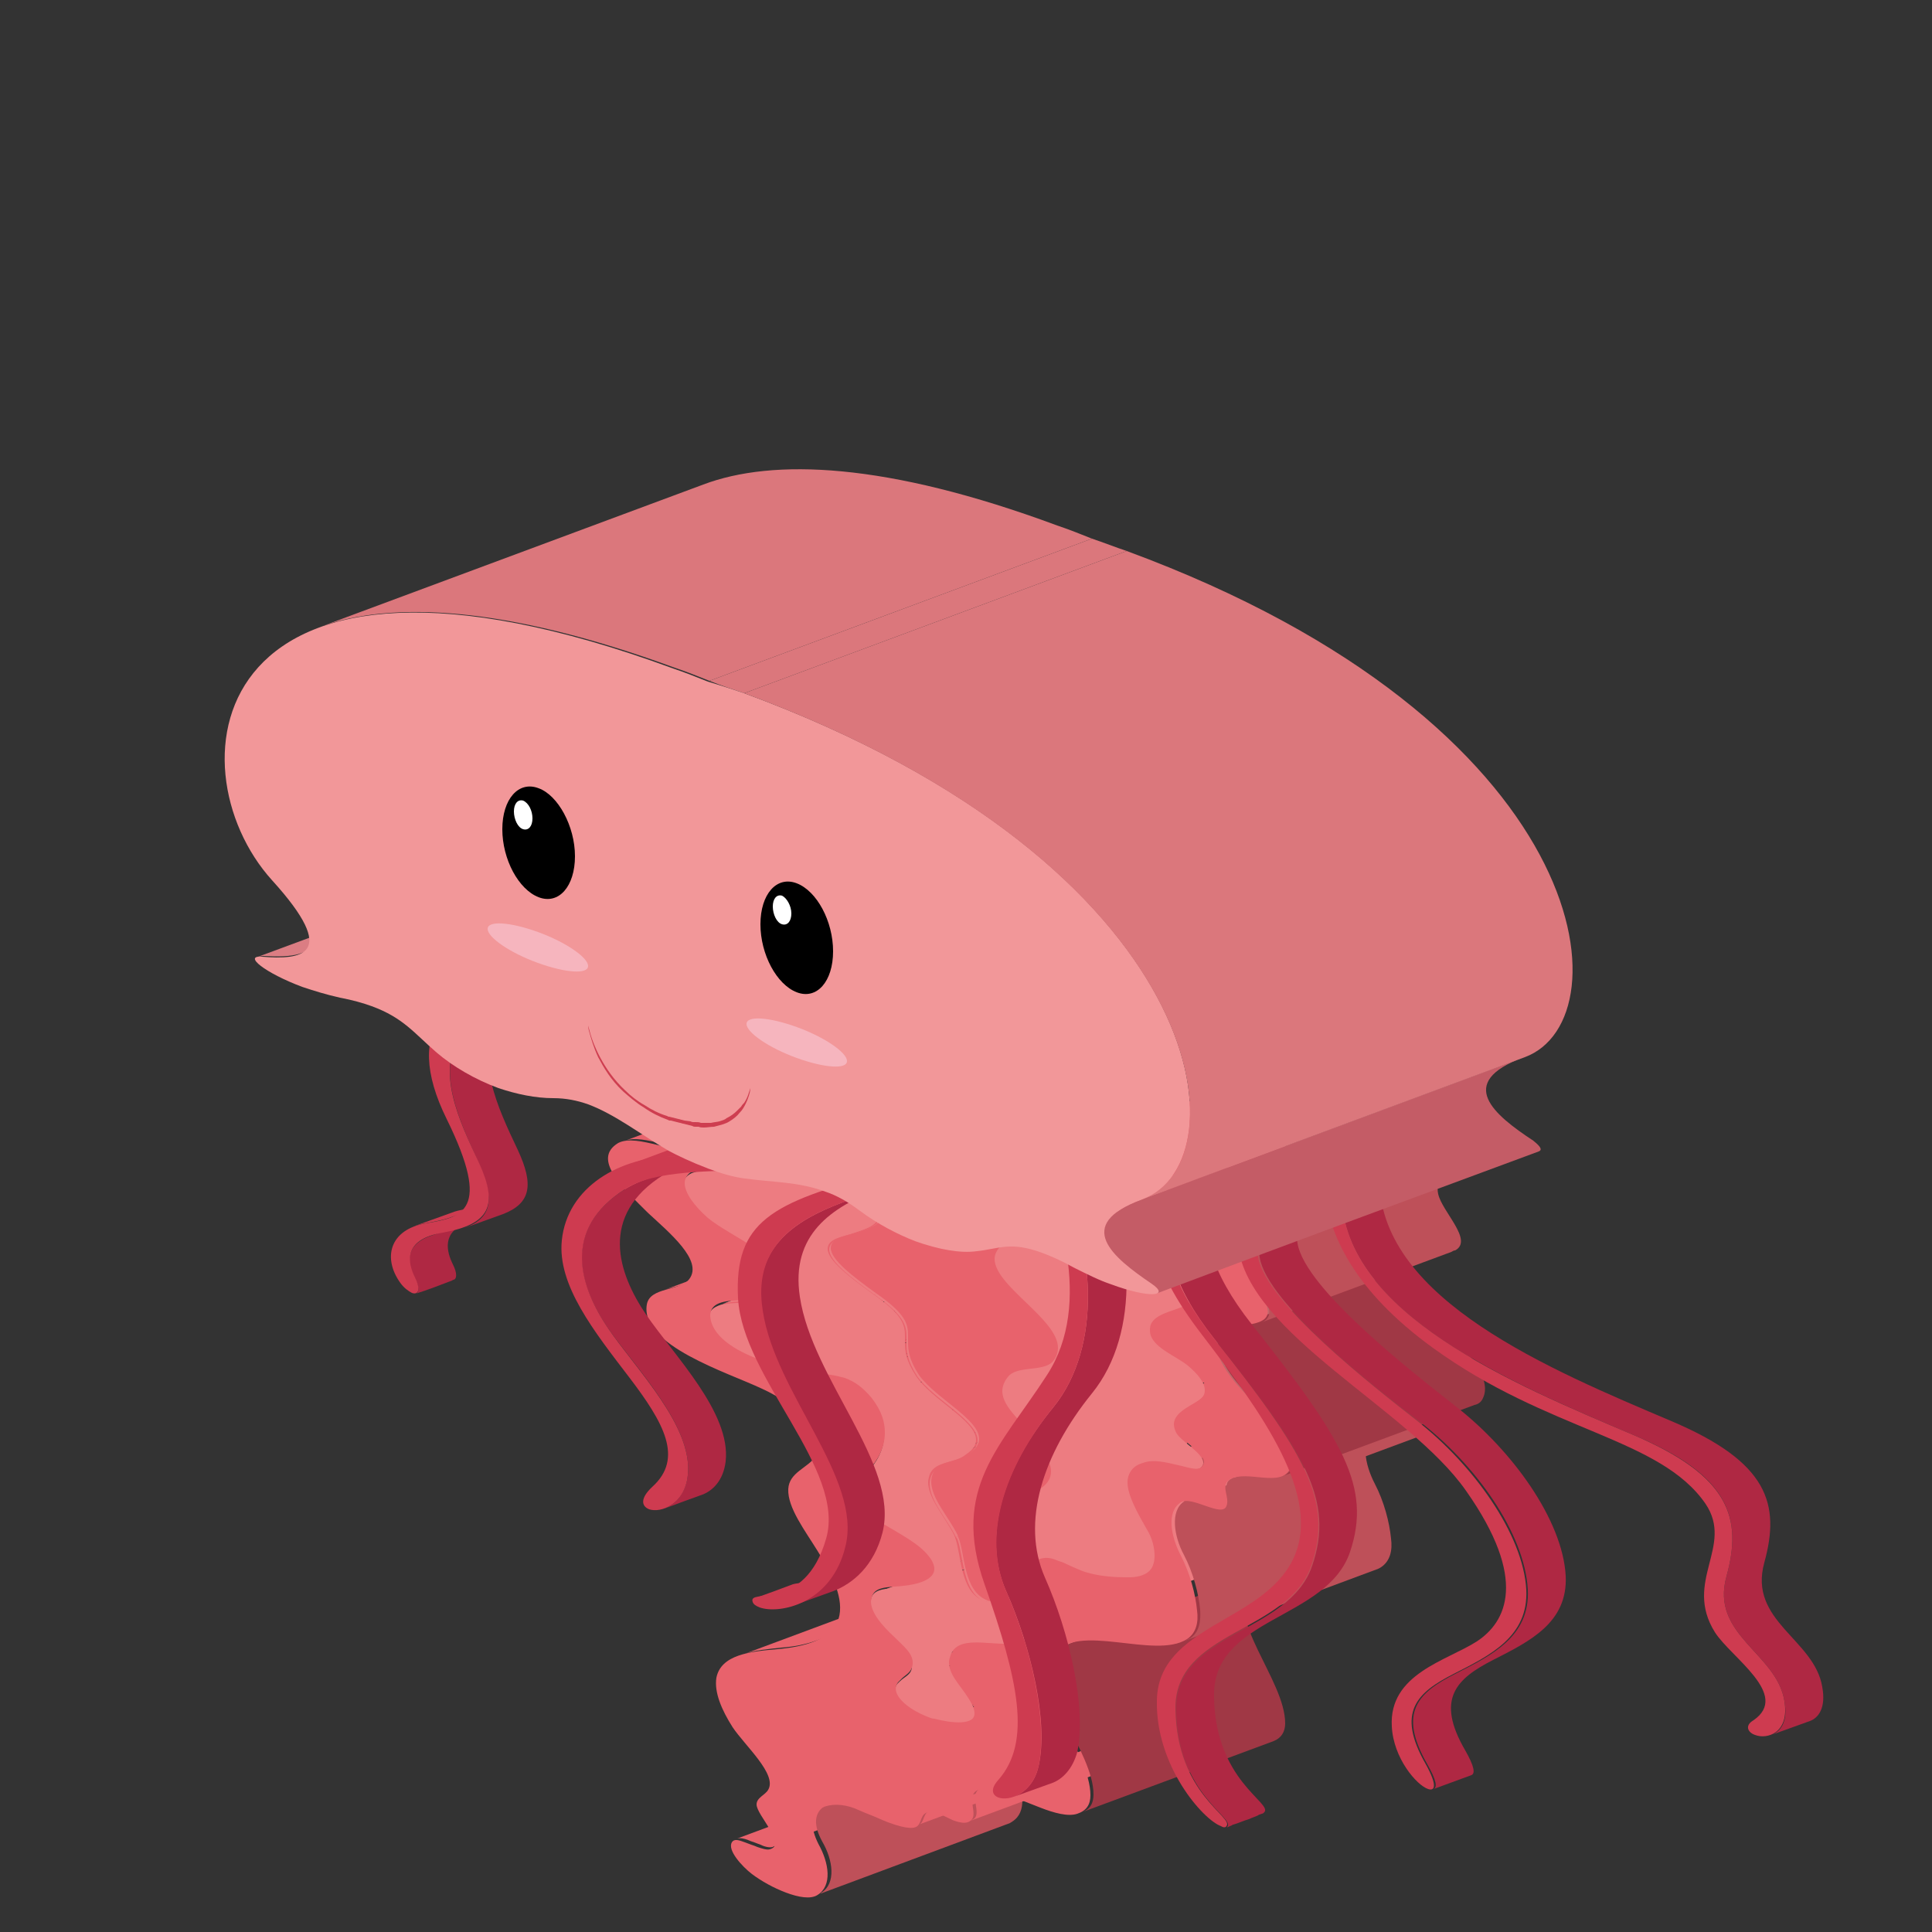 <?xml version="1.0" encoding="utf-8"?>
<!-- Generator: Adobe Illustrator 22.1.0, SVG Export Plug-In . SVG Version: 6.00 Build 0)  -->
<svg version="1.1" id="Layer_1" xmlns="http://www.w3.org/2000/svg" xmlns:xlink="http://www.w3.org/1999/xlink" x="0px" y="0px"
	 viewBox="0 0 250 250" style="enable-background:new 0 0 250 250;" xml:space="preserve">
<rect x="0" y="0" width="250" height="250" fill="#333333" stroke="none"/>
<style type="text/css">
	.st0{enable-background:new    ;}
	.st1{fill:#E8626C;}
	.st2{fill:#BE5059;}
	.st3{fill:#ED7C81;}
	.st4{fill:#A03845;}
	.st5{fill:#C2666A;}
	.st6{fill:#AF2843;}
	.st7{fill:#CE3B50;}
	.st8{fill:#DB7D83;}
	.st9{fill:#C45C66;}
	.st10{fill:#DB777C;}
	.st11{fill:#F29799;}
	.st12{fill:#CE3E50;}
	.st13{fill:#F6B5BE;}
	.st14{fill:#FFFFFF;}
</style>
<g>
	<g>
		<g class="st0">
			<g>
				<path class="st1" d="M95.4,237.9l24.8-9.2c0.3-0.1,0.8,0,1.4,0.2c0.3,0.1,0.5,0.2,0.8,0.3c0.3,0.1,0.6,0.2,0.8,0.3
					c0.6,0.2,1.2,0.4,1.6,0.3c0.1,0,0.1,0,0.2-0.1l-24.8,9.2c-0.1,0-0.1,0-0.2,0.1c-0.4,0.1-1,0-1.6-0.3c-0.3-0.1-0.5-0.2-0.8-0.3
					c-0.3-0.1-0.6-0.2-0.8-0.3C96.3,237.9,95.8,237.8,95.4,237.9z"/>
			</g>
			<g>
				<path class="st2" d="M107,233.5c6.2-2.3,12.4-4.6,18.6-6.9c2.1-0.8,4.1-1.5,6.2-2.3c-0.1,0-0.2,0.1-0.2,0.1
					c-1.7,0.8-1.5,2.7-0.5,4.7c1.4,2.5,1.8,5.4-0.1,6.6c-0.1,0.1-0.2,0.1-0.3,0.2l-24.7,9.2c0.1,0,0.2-0.1,0.3-0.2
					c1.9-1.2,1.5-4.2,0.1-6.6c-1.1-2-1.2-3.8,0.5-4.7C106.9,233.6,107,233.6,107,233.5z"/>
			</g>
			<g>
				<path class="st1" d="M120.3,234.3l24.8-9.2c-0.8,0.3-0.6,1.3-1.2,1.7c-0.1,0.1-0.2,0.1-0.2,0.1l-24.8,9.2c0.1,0,0.2-0.1,0.2-0.1
					C119.6,235.6,119.5,234.6,120.3,234.3z"/>
			</g>
			<g>
				<path class="st1" d="M96.1,214.1l24.7-9.2c1.5-0.6,3.4-0.7,5.1-0.9c1.6-0.1,3.2-0.4,4.5-0.9l-24.8,9.2c-1.4,0.5-3,0.8-4.5,0.9
					C99.4,213.4,97.6,213.5,96.1,214.1z"/>
			</g>
			<g>
				<path class="st1" d="M126.9,231.4l24.8-9.2c-0.4,0.2-0.7,0.5-0.7,1.1c-0.1,0.9,0.5,2.2-0.1,2.8c-0.1,0.1-0.3,0.2-0.5,0.3
					l-24.8,9.2c0.2-0.1,0.3-0.2,0.5-0.3c0.6-0.6,0-1.9,0.1-2.8C126.2,231.9,126.5,231.6,126.9,231.4z"/>
			</g>
			<g>
				<path class="st1" d="M145.3,213.1c-1,0.4-1.9,0.7-2.9,1.1c-4.2,1.6-8.4,3.1-12.6,4.7c-3.1,1.1-6.2,2.3-9.2,3.4
					c-0.1,0-0.1,0-0.2-0.1l24.8-9.2C145.2,213,145.2,213.1,145.3,213.1z"/>
			</g>
			<g>
				<path class="st1" d="M141.4,208.7c-1.1,1.5,1.2,3.4,3.7,4.4l-24.8,9.2c-2.5-1-4.8-2.8-3.7-4.4l0,0
					C124.9,214.8,133.1,211.7,141.4,208.7z"/>
			</g>
			<g>
				<path class="st1" d="M145.8,213.2c-8.2,3.1-16.5,6.1-24.8,9.2c-0.1,0-0.3-0.1-0.5-0.2c7.2-2.7,14.4-5.4,21.7-8
					c0.5-0.2,1-0.4,1.6-0.6c0.5-0.2,1-0.4,1.5-0.6l0,0C145.5,213.1,145.6,213.2,145.8,213.2z"/>
			</g>
			<g>
				<path class="st1" d="M145.8,213.2c0.1,0,0.2,0.1,0.3,0.1l-24.8,9.2c-0.1,0-0.2-0.1-0.3-0.1C129.3,219.4,137.5,216.3,145.8,213.2
					z"/>
			</g>
			<g>
				<path class="st1" d="M146.1,213.4c-8.2,3.1-16.5,6.1-24.7,9.2c0,0,0,0-0.1,0L146.1,213.4C146.1,213.3,146.1,213.3,146.1,213.4z"
					/>
			</g>
			<g>
				<path class="st1" d="M141.6,208.4c-0.1,0.1-0.2,0.2-0.3,0.3c-8.3,3.1-16.5,6.1-24.8,9.2c0.1-0.1,0.2-0.2,0.3-0.3
					C125.1,214.5,133.4,211.4,141.6,208.4z"/>
			</g>
			<g>
				<path class="st1" d="M143.3,206.4c-0.1,1.1-1,1.4-1.6,2c-8.2,3.1-16.5,6.1-24.7,9.2c0.7-0.7,1.5-0.9,1.6-2
					C126.8,212.5,135,209.4,143.3,206.4z"/>
			</g>
			<g>
				<path class="st1" d="M143.3,206.4c-8.2,3.1-16.5,6.1-24.8,9.2c0,0,0-0.1,0-0.1L143.3,206.4C143.3,206.3,143.3,206.3,143.3,206.4
					z"/>
			</g>
			<g>
				<path class="st1" d="M146.1,213.4c1.5,0.4,3.4,0.6,4.4,0.2l-24.8,9.2c-1,0.4-2.9,0.2-4.4-0.2
					C129.6,219.5,137.9,216.4,146.1,213.4z"/>
			</g>
			<g>
				<path class="st1" d="M140.8,202.8c1.3,1.3,2.5,2.2,2.4,3.5l-24.8,9.2c0-1.3-1.1-2.2-2.4-3.5c4.1-1.5,8.3-3.1,12.4-4.6
					c0.5-0.2,1.1-0.4,1.6-0.6c0.5-0.2,1.1-0.4,1.6-0.6c1-0.4,2.2-0.8,3.2-1.2C136.8,204.3,138.8,203.5,140.8,202.8
					C140.8,202.8,140.8,202.8,140.8,202.8z"/>
			</g>
			<g>
				<path class="st1" d="M140.8,202.8c-4.1,1.5-8.2,3.1-12.3,4.6c-4.1,1.5-8.2,3.1-12.3,4.6c0,0,0,0,0,0c-1.6-1.5-3-3.1-3-4.6
					c8.3-3.1,16.5-6.1,24.8-9.2C137.8,199.7,139.2,201.3,140.8,202.8C140.8,202.8,140.8,202.8,140.8,202.8z"/>
			</g>
			<g>
				<path class="st1" d="M137.9,197.7c0,0.2-0.1,0.4-0.1,0.5c-8.2,3.1-16.5,6.1-24.8,9.2c0-0.2,0-0.4,0.1-0.5
					C121.4,203.8,129.7,200.8,137.9,197.7z"/>
			</g>
			<g>
				<path class="st1" d="M139,196.6c-0.5,0.2-0.9,0.5-1,1.1c-8.2,3.1-16.5,6.1-24.8,9.2c0.2-0.6,0.5-0.9,1-1.1
					C121.7,203.1,131.6,199.4,139,196.6z"/>
			</g>
			<g>
				<path class="st3" d="M124.7,213l24.8-9.2c-0.6,0.2-1.1,0.6-1.3,1.3c-0.1,0.3-0.2,0.6-0.2,0.9c0,1.9,1.9,3.3,3,5.5
					c0.2,0.4,0.3,0.8,0.3,1.1c0,0.6-0.3,0.9-0.8,1.1l-24.8,9.2c0.5-0.2,0.8-0.5,0.8-1.1c0-0.3-0.1-0.6-0.3-1.1
					c-1.1-2.2-3.1-3.6-3-5.5c0-0.3,0.1-0.6,0.2-0.9C123.7,213.6,124.1,213.2,124.7,213z"/>
			</g>
			<g>
				<path class="st3" d="M114.2,205.8c8.3-3.1,16.5-6.1,24.8-9.2c0.5-0.2,1.2-0.3,2-0.3c1-0.1,2.4-0.2,3.5-0.6l-24.8,9.2
					c-1.1,0.4-2.5,0.6-3.4,0.6C115.5,205.6,114.8,205.6,114.2,205.8z"/>
			</g>
			<g>
				<path class="st1" d="M135.5,183.3c0,0.2-0.1,0.4,0,0.5c-8.3,3.1-16.5,6.1-24.8,9.2c0-0.2,0-0.4,0.1-0.5
					C119,189.4,127.3,186.4,135.5,183.3z"/>
			</g>
			<g>
				<path class="st1" d="M146,194c0,0.8-0.7,1.3-1.6,1.7l-24.8,9.2c0.9-0.3,1.6-0.9,1.6-1.7l0,0C129.5,200.2,137.8,197.1,146,194z"
					/>
			</g>
			<g>
				<path class="st1" d="M120.8,165.8c0.1,0,0.2,0.1,0.3,0.1c-8.3,3.1-16.5,6.1-24.8,9.2c-0.1,0-0.2-0.1-0.3-0.1
					C104.3,171.9,112.5,168.9,120.8,165.8z"/>
			</g>
			<g>
				<path class="st1" d="M149.5,203.8c1.6-0.6,4.1,0,6.1-0.1c-8.2,3.1-16.5,6.1-24.7,9.2c-2,0.1-4.6-0.5-6.1,0.1
					C132.2,210.2,142.1,206.6,149.5,203.8z"/>
			</g>
			<g>
				<path class="st1" d="M116.8,161c0,2,1.7,3.6,4,4.8c-8.3,3.1-16.5,6.1-24.8,9.2c-2.2-1.2-4-2.8-4-4.8
					C99.5,167.5,109.4,163.8,116.8,161z"/>
			</g>
			<g>
				<path class="st1" d="M86,166.9l24.8-9.2c0.7-0.3,1.6-0.5,2.4-0.7l-24.8,9.2C87.7,166.5,86.8,166.6,86,166.9z"/>
			</g>
			<g>
				<path class="st1" d="M145.3,192.4c0.5,0.6,0.7,1.2,0.7,1.6c-8.3,3.1-16.5,6.1-24.8,9.2c0-0.4-0.2-1-0.7-1.6
					c-2.5-3.1-9.8-5-9.8-8.6c8.2-3.1,16.5-6.1,24.8-9.2C135.5,187.4,142.8,189.3,145.3,192.4z"/>
			</g>
			<g>
				<path class="st1" d="M123.2,166.9c-8.3,3.1-16.5,6.1-24.8,9.2c-0.7-0.3-1.5-0.6-2.1-0.9c8.3-3.1,16.5-6.1,24.8-9.2
					C121.8,166.3,122.5,166.6,123.2,166.9z"/>
			</g>
			<g>
				<path class="st1" d="M123.4,167c0,0,0.1,0,0.1,0c-8.2,3.1-16.5,6.1-24.8,9.2c0,0-0.1,0-0.1,0c-0.1,0-0.1,0-0.2-0.1
					c8.2-3.1,16.5-6.1,24.8-9.2C123.3,166.9,123.3,166.9,123.4,167z"/>
			</g>
			<g>
				<path class="st1" d="M155.6,203.7c0.7,0,1.2-0.1,1.6-0.3l-24.8,9.2c-0.4,0.2-1,0.3-1.6,0.3c4.1-1.5,8.2-3.1,12.4-4.6
					c0.5-0.2,1.1-0.4,1.6-0.6c0.5-0.2,1.1-0.4,1.6-0.6c0.5-0.2,1.1-0.4,1.6-0.6c0.5-0.2,1.1-0.4,1.6-0.6c0.5-0.2,1.1-0.4,1.6-0.6
					c0.5-0.2,1.1-0.4,1.5-0.6C153.6,204.4,154.6,203.9,155.6,203.7z"/>
			</g>
			<g>
				<path class="st1" d="M137.4,181.2c-0.7,0.7-1.7,1-1.9,2.1c-8.2,3.1-16.5,6.1-24.8,9.2c0.2-1.1,1.1-1.4,1.9-2.1
					C120.9,187.3,129.2,184.3,137.4,181.2z"/>
			</g>
			<g>
				<path class="st1" d="M118.1,159.6c-0.7,0.3-1.1,0.7-1.2,1.4l-24.7,9.2c0.1-0.8,0.5-1.2,1.2-1.4
					C100.7,166,110.6,162.3,118.1,159.6z"/>
			</g>
			<g>
				<path class="st3" d="M127.5,207.3l24.7-9.2c0.6,0.2,1.1,0.3,1.6,0.3l-24.7,9.2C128.5,207.5,128,207.5,127.5,207.3z"/>
			</g>
			<g>
				<path class="st3" d="M154.5,198.2l-24.8,9.2c-0.2,0.1-0.4,0.1-0.7,0.1l24.7-9.2C154.1,198.3,154.3,198.3,154.5,198.2z"/>
			</g>
			<g>
				<path class="st1" d="M123.5,167c1.9,0.7,3.7,1.1,5,1.4c-8.2,3.1-16.5,6.1-24.7,9.2c-1.3-0.2-3.1-0.7-5-1.4
					C107,173.1,115.2,170.1,123.5,167z"/>
			</g>
			<g>
				<path class="st3" d="M123.7,198.9l24.8-9.2c0,0.1,0.1,0.2,0.1,0.3c0.8,2.1,0.6,6.9,3.6,8.1l-24.7,9.2c-3-1.2-2.8-6-3.6-8.1
					C123.8,199,123.8,199,123.7,198.9z"/>
			</g>
			<g>
				<path class="st1" d="M129.4,168.5c-6.3,2.3-12.5,4.7-18.8,7c-2,0.7-4,1.5-6,2.2c-0.3,0-0.6-0.1-0.9-0.1
					c8.3-3.1,16.5-6.1,24.7-9.2C128.8,168.4,129.1,168.5,129.4,168.5z"/>
			</g>
			<g>
				<path class="st1" d="M129.4,168.5c0.4,0.1,0.6,0.1,0.7,0.1c-8.2,3.1-16.5,6.1-24.8,9.2c-0.1,0-0.3,0-0.7-0.1
					C112.1,174.9,120.9,169.3,129.4,168.5z"/>
			</g>
			<g>
				<path class="st1" d="M130.1,168.6c0.2,0,0.4,0,0.6,0.1c-8.2,3.1-16.5,6.1-24.8,9.2c-0.2,0-0.4,0-0.6-0.1
					c4.1-1.5,8.2-3.1,12.4-4.6c1-0.4,2.3-0.8,3.2-1.2c0.5-0.2,1.1-0.4,1.6-0.6c0.5-0.2,1.1-0.4,1.6-0.6c0.5-0.2,1.1-0.4,1.6-0.6
					c0.5-0.2,1.1-0.4,1.5-0.6C128.1,169.3,129.1,168.7,130.1,168.6z"/>
			</g>
			<g>
				<path class="st4" d="M138.6,212.6l24.8-9.2c-0.8,0.3-1.4,0.7-1.8,1.4c-3.1,4.7,4.7,12.6,4.7,18.2c0,1.1-0.5,1.9-1.5,2.3
					c-8.3,3.1-16.5,6.1-24.8,9.2c1.1-0.4,1.5-1.2,1.5-2.3c0-5.6-7.8-13.5-4.7-18.2C137.2,213.3,137.8,212.9,138.6,212.6z"/>
			</g>
			<g>
				<path class="st1" d="M139.5,176.4c0,2-1,3.7-2.1,4.8c-8.2,3.1-16.5,6.1-24.8,9.2c1.1-1.1,2.1-2.8,2.1-4.8
					C123,182.5,131.3,179.5,139.5,176.4z"/>
			</g>
			<g>
				<path class="st1" d="M133.5,169.1C133.5,169.1,133.5,169.1,133.5,169.1c-8.2,3.1-16.4,6.1-24.7,9.2c0,0,0,0-0.1,0
					c-0.9-0.2-1.7-0.3-2.7-0.4c8.3-3.1,16.5-6.1,24.8-9.2C131.7,168.8,132.6,168.9,133.5,169.1z"/>
			</g>
			<g>
				<path class="st1" d="M133.5,169.1c0.1,0,0.1,0,0.2,0c-8.2,3.1-16.5,6.1-24.8,9.2c-0.1,0-0.1,0-0.2,0
					C117,175.2,125.3,172.1,133.5,169.1z"/>
			</g>
			<g>
				<path class="st3" d="M93.3,168.8l24.7-9.2c1.7-0.6,4.8-0.1,6.6-0.8L99.9,168C98.1,168.6,95,168.1,93.3,168.8z"/>
			</g>
			<g>
				<path class="st1" d="M133.7,169.1c0.2,0.1,0.4,0.1,0.6,0.2l-24.8,9.2c-0.2-0.1-0.3-0.1-0.6-0.2
					C117.2,175.2,125.5,172.2,133.7,169.1z"/>
			</g>
			<g>
				<path class="st1" d="M134.3,169.3C134.3,169.3,134.3,169.3,134.3,169.3c-8.3,3.1-16.5,6.1-24.8,9.2c0,0,0,0,0,0L134.3,169.3
					C134.3,169.3,134.3,169.3,134.3,169.3z"/>
			</g>
			<g>
				<path class="st1" d="M154.5,198.2l-24.8,9.2c0.6-0.2,0.8-0.8,0.8-1.5c0-2.3-2.2-6.4-2.4-8l24.7-9.2c0.2,1.6,2.4,5.7,2.4,8
					C155.3,197.5,155.1,198,154.5,198.2z"/>
			</g>
			<g>
				<path class="st1" d="M137.8,171.9c1.3,1.7,1.7,3.1,1.7,4.5c-8.3,3.1-16.5,6.1-24.8,9.2c0-1.3-0.4-2.8-1.7-4.5
					C120.5,178.4,130.4,174.7,137.8,171.9z"/>
			</g>
			<g>
				<path class="st1" d="M134.3,169.3c1.3,0.5,2.4,1.3,3.5,2.6l-24.8,9.2c-1.1-1.4-2.1-2.1-3.5-2.6c0.4-0.2,1-0.4,1.4-0.5
					c7.7-2.9,15.4-5.7,23.1-8.6C134.1,169.4,134.2,169.3,134.3,169.3z"/>
			</g>
			<g>
				<path class="st3" d="M122,189.7l24.8-9.2c-0.7,0.3-1.3,0.6-1.5,1.3c-0.1,0.3-0.2,0.7-0.2,1c0,2.1,2.2,4.5,3.4,6.9l-24.8,9.2
					c-1.2-2.4-3.4-4.7-3.4-6.9c0-0.4,0.1-0.7,0.2-1C120.8,190.3,121.3,189.9,122,189.7z"/>
			</g>
			<g>
				<path class="st1" d="M126,157.6c-0.2,0.6-0.7,1-1.3,1.2L99.9,168c0.6-0.2,1.1-0.6,1.3-1.2C108.6,164,118.5,160.3,126,157.6z"/>
			</g>
			<g>
				<path class="st3" d="M157.2,203.4l-24.7,9.2c1.6-0.6,1.9-2.1,1.9-4.1c0-0.1,0-0.2,0-0.2c0-1.3-0.7-3.1-0.7-4.5
					c0-0.7,0.2-1.4,0.8-1.7l24.7-9.2c-0.6,0.4-0.8,1-0.8,1.7c0,1.4,0.7,3.2,0.7,4.5c0,0.1,0,0.2,0,0.2
					C159.2,201.3,158.9,202.8,157.2,203.4z"/>
			</g>
			<g>
				<path class="st3" d="M134.9,201.9l24.8-9.2c-0.1,0-0.2,0.1-0.3,0.2l-24.7,9.2C134.7,202,134.8,201.9,134.9,201.9z"/>
			</g>
			<g>
				<path class="st1" d="M89.9,151.7l24.7-9.2c-0.8,0.4-1.1,1-1.1,1.6c0,1.3,1.3,3,3,4.5l-24.7,9.2c-1.7-1.5-3-3.2-3-4.5
					C88.8,152.6,89.1,152.1,89.9,151.7z"/>
			</g>
			<g>
				<path class="st1" d="M122,189.7l24.8-9.2c0.6-0.2,1.4-0.4,2.1-0.6l-24.7,9.2C123.4,189.3,122.7,189.4,122,189.7z"/>
			</g>
			<g>
				<path class="st1" d="M159.6,192.7c0.6-0.2,1.3-0.1,2,0.1l-24.8,9.2c-0.7-0.2-1.4-0.3-2-0.1C142.3,199.1,152.2,195.5,159.6,192.7
					z"/>
			</g>
			<g>
				<path class="st1" d="M91.8,157.8l24.7-9.2c2.9,2.4,9.7,5,9.6,8.2c0,0.3-0.1,0.5-0.2,0.8l-24.8,9.2c0.1-0.3,0.2-0.6,0.2-0.8
					C101.4,162.7,94.7,160.1,91.8,157.8z"/>
			</g>
			<g>
				<path class="st3" d="M148.8,179.8l-24.7,9.2c0.4-0.1,0.8-0.3,1.1-0.6l24.8-9.2C149.6,179.5,149.2,179.7,148.8,179.8z"/>
			</g>
			<g>
				<path class="st1" d="M161.6,192.8c0.7,0.3,0.9,0.3,1.1,0.4c-8.3,3.1-16.5,6.1-24.8,9.2c-0.2-0.1-0.3-0.1-1.1-0.4
					C144.3,199.2,154.2,195.5,161.6,192.8z"/>
			</g>
			<g>
				<path class="st1" d="M162.7,193.2c0.7,0.3,1.3,0.6,2,0.9l-24.8,9.2c-0.7-0.3-1.3-0.6-2-0.9C146.2,199.3,154.4,196.3,162.7,193.2
					z"/>
			</g>
			<g>
				<path class="st1" d="M80.9,147.6c8.3-3.1,16.5-6.1,24.8-9.2c2.4-0.9,7,1.6,9.2,0.8l0,0c-8.3,3.1-16.5,6.1-24.8,9.2
					C87.9,149.2,83.3,146.7,80.9,147.6z"/>
			</g>
			<g>
				<path class="st1" d="M164.7,194.1c0.7,0.3,1.1,0.4,1.5,0.5c-8.3,3.1-16.5,6.1-24.8,9.2c-0.4-0.1-0.7-0.2-1.5-0.5
					C147.3,200.5,157.2,196.8,164.7,194.1z"/>
			</g>
			<g>
				<path class="st3" d="M119.5,141.9c-8.2,3.1-16.5,6.1-24.8,9.2c-1.3,0.5-3.5,0.1-4.9,0.6l24.7-9.2
					C116.1,141.9,118.2,142.4,119.5,141.9z"/>
			</g>
			<g>
				<path class="st1" d="M166.1,194.6c0.7,0.2,1.5,0.3,2.2,0.4c-8.2,3.1-16.5,6.1-24.7,9.2c-0.7-0.1-1.5-0.2-2.2-0.4
					C149.6,200.7,157.9,197.6,166.1,194.6z"/>
			</g>
			<g>
				<path class="st1" d="M119.5,141.9c-8.2,3.1-16.5,6.1-24.8,9.2c0.5-0.2,0.8-0.5,1.1-0.9l24.8-9.2
					C120.4,141.4,120,141.7,119.5,141.9z"/>
			</g>
			<g>
				<path class="st1" d="M168.3,195c0.9,0.1,1.7,0.1,2.5,0.1c-8.2,3.1-16.5,6.1-24.8,9.2c-0.8,0-1.6,0-2.5-0.1
					c0.4-0.2,1-0.4,1.4-0.5c4.2-1.6,8.4-3.1,12.6-4.7c1.6-0.6,3.2-1.2,4.8-1.8c0.5-0.2,1.1-0.4,1.6-0.6c0.5-0.2,1.1-0.4,1.5-0.6
					C166.3,195.7,167.4,195.1,168.3,195z"/>
			</g>
			<g>
				<path class="st3" d="M113.1,167.5l24.8-9.2c3.9,2.7,4.2,4,4.2,5.5c0,0.3,0,0.5,0,0.8c0,1.1,0.1,2.3,1.4,4.3
					c2,3.1,7.8,5.8,7.8,8.3c0,0.7-0.4,1.3-1.3,1.9l-24.8,9.2c0.9-0.6,1.3-1.3,1.3-1.9c0-2.6-5.7-5.3-7.8-8.3c-1.3-2-1.4-3.2-1.4-4.3
					c0-0.3,0-0.6,0-0.8C117.3,171.5,117,170.2,113.1,167.5z"/>
			</g>
			<g>
				<path class="st1" d="M171.4,195.1c0.6,0,1.1-0.1,1.5-0.3l-24.8,9.2c-0.4,0.2-0.9,0.3-1.5,0.3
					C154.8,201.2,163.1,198.1,171.4,195.1c-8.3,3.1-16.5,6.1-24.7,9.2h0c-0.2,0-0.3,0-0.5,0c8.2-3.1,16.5-6.1,24.8-9.2
					C171,195.1,171.2,195.1,171.4,195.1z"/>
			</g>
			<g>
				<path class="st3" d="M108.7,160.2c8.3-3.1,16.5-6.1,24.8-9.2c-1,0.4-1.4,0.9-1.4,1.5c0,1.5,2.9,3.7,5.8,5.8l-24.8,9.2
					c-2.9-2.1-5.8-4.3-5.8-5.8C107.3,161.1,107.7,160.6,108.7,160.2z"/>
			</g>
			<g>
				<path class="st1" d="M134.3,187l24.7-9.2c1.1,1.6,1.6,2.7,1.6,3.6c0,3.7-7.7,3-7.7,7.3l-24.7,9.2c0-4.3,7.7-3.6,7.7-7.3
					C135.9,189.7,135.4,188.5,134.3,187z"/>
			</g>
			<g>
				<path class="st1" d="M108.7,160.2c8.3-3.1,16.5-6.1,24.8-9.2c0.1-0.1,0.3-0.1,0.5-0.2c1-0.3,1.9-0.5,2.6-0.8
					c-8.3,3.1-16.5,6.1-24.8,9.2c-0.7,0.3-1.5,0.5-2.6,0.8C109,160.1,108.9,160.2,108.7,160.2z"/>
			</g>
			<g>
				<path class="st1" d="M84.2,132.3l24.8-9.2c0.8-0.3,2-0.4,3.3-0.2L87.5,132C86.2,131.9,85,132,84.2,132.3z"/>
			</g>
			<g>
				<path class="st1" d="M87.5,132l24.7-9.2c0.6,0.5,1.2,1.1,1.7,1.6c1.4,1.5,2.6,3.4,4.8,4.8L94,138.5c-2.2-1.4-3.4-3.3-4.8-4.8
					C88.7,133.1,88.2,132.6,87.5,132z"/>
			</g>
			<g>
				<path class="st1" d="M94,138.5l24.7-9.2c-0.3,0.3-0.4,0.8-0.4,1.3c0,2.5,2.4,6.6,2.4,9.1c0,0.5-0.1,0.9-0.3,1.2l-24.8,9.2
					c0.2-0.3,0.3-0.8,0.3-1.2c0-2.5-2.4-6.6-2.4-9.1C93.7,139.3,93.8,138.8,94,138.5z"/>
			</g>
			<g>
				<path class="st1" d="M131.4,177.6c8.3-3.1,16.5-6.1,24.7-9.2c-0.4,0.2-0.8,0.4-1.1,0.7c-0.5,0.7-0.7,1.3-0.7,1.8
					c0,2.2,2.8,4.1,4.7,6.8l-24.7,9.2c-1.8-2.7-4.7-4.6-4.7-6.8c0-0.6,0.2-1.2,0.7-1.8C130.6,178,131,177.7,131.4,177.6z"/>
			</g>
			<g>
				<path class="st3" d="M131.4,177.6l24.7-9.2c1.2-0.4,2.8-0.4,3.9-0.8c-8.3,3.1-16.5,6.1-24.8,9.2
					C134.2,177.2,132.6,177.2,131.4,177.6z"/>
			</g>
			<g>
				<path class="st3" d="M148.2,189.4l24.8-9.2c-1.3,0.5-1.8,1.4-1.8,2.4c0,1.7,1.3,4,2.5,6.1c0.7,1.2,1,2.4,1,3.4
					c0,1.2-0.5,2.2-1.7,2.7l-24.7,9.2c1.2-0.4,1.7-1.4,1.7-2.7c0-1.1-0.4-2.3-1-3.4c-1.2-2.1-2.5-4.3-2.5-6.1
					C146.3,190.8,146.8,189.9,148.2,189.4z"/>
			</g>
			<g>
				<path class="st1" d="M172.9,180.2C172.9,180.2,173,180.2,172.9,180.2c-8.2,3-16.4,6.1-24.7,9.2c0,0,0,0-0.1,0
					C155.6,186.6,165.5,183,172.9,180.2z"/>
			</g>
			<g>
				<path class="st2" d="M153.3,194.2c8.3-3.1,16.5-6.1,24.8-9.2c-0.1,0-0.1,0.1-0.2,0.1c-1.9,1.2-1.3,4.4,0,6.9
					c1.2,2.3,1.9,5,2.1,7.1c0.2,1.5-0.1,2.9-1.3,3.7c-0.3,0.2-0.6,0.3-0.9,0.4l-24.7,9.2c0.3-0.1,0.6-0.3,0.9-0.4
					c1.2-0.8,1.4-2.2,1.3-3.7c-0.2-2.1-0.9-4.8-2.1-7.1c-1.3-2.4-1.8-5.7,0-6.9C153.2,194.3,153.2,194.2,153.3,194.2z"/>
			</g>
			<g>
				<path class="st3" d="M94,138.5l24.7-9.2c0.6,0.3,1.2,0.7,1.9,0.9c0.8,0.3,1.6,0.5,2.6,0.6c3,0.4,5,0.7,6.9,1.4l-24.7,9.2
					c-1.9-0.7-3.9-0.9-6.9-1.4c-1-0.1-1.8-0.4-2.6-0.6C95.2,139.1,94.6,138.8,94,138.5z"/>
			</g>
			<g>
				<path class="st3" d="M105.4,141.4l24.7-9.2c1.6,0.6,3,1.5,4.9,3.1l-24.8,9.2C108.5,142.9,107,142,105.4,141.4z"/>
			</g>
			<g>
				<path class="st1" d="M173,180.2c1.3-0.5,2.9-0.1,4.6,0.3c-8.3,3.1-16.5,6.1-24.8,9.2c-1.6-0.4-3.3-0.8-4.6-0.3
					c4.1-1.5,8.2-3.1,12.4-4.6c1.6-0.6,3.2-1.2,4.8-1.8c0.5-0.2,1.1-0.4,1.6-0.6c0.9-0.3,2.1-0.8,3.1-1.1
					C171,180.9,172.1,180.5,173,180.2z"/>
			</g>
			<g>
				<path class="st2" d="M177.5,180.5c0.4,0.1,0.8,0.2,1.3,0.3c-8.3,3.1-16.5,6.1-24.8,9.2c-0.4-0.1-0.9-0.2-1.3-0.3
					C161,186.6,169.3,183.6,177.5,180.5z"/>
			</g>
			<g>
				<path class="st2" d="M178.8,180.8c0.4,0.1,0.8,0.2,1.2,0.1c-8.3,3.1-16.5,6.1-24.8,9.2c-0.3,0-0.7,0-1.2-0.1
					C162.3,186.9,170.6,183.9,178.8,180.8z"/>
			</g>
			<g>
				<path class="st2" d="M180,181c0.1,0,0.2,0,0.3-0.1l-24.7,9.2c-0.1,0-0.2,0.1-0.3,0.1c4.1-1.5,8.2-3.1,12.4-4.6
					c1-0.4,2.3-0.8,3.2-1.2c0.5-0.2,1.1-0.4,1.6-0.6c1.5-0.6,3.1-1.1,4.6-1.7C178,181.7,179,181.2,180,181z"/>
			</g>
			<g>
				<path class="st1" d="M160,167.6c-8.3,3.1-16.5,6.1-24.8,9.2c0.4-0.1,0.7-0.3,0.9-0.6c0.5-0.6,0.6-1.1,0.6-1.7
					c0-3.8-8.2-8.1-8.2-11.5c0-0.7,0.4-1.4,1.3-2.1l24.7-9.2c-0.9,0.7-1.3,1.4-1.3,2.1c0,3.5,8.2,7.8,8.2,11.5
					c0,0.6-0.2,1.2-0.6,1.7C160.7,167.3,160.4,167.5,160,167.6z"/>
			</g>
			<g>
				<path class="st1" d="M131.5,160c8.3-3.1,16.5-6.1,24.8-9.2c-0.6,0.2-1.1,0.5-1.5,0.8l-24.7,9.2
					C130.4,160.5,130.9,160.2,131.5,160z"/>
			</g>
			<g>
				<path class="st3" d="M131.5,160c8.3-3.1,16.5-6.1,24.8-9.2c1.8-0.7,4-0.7,5.7-1.4c-8.3,3.1-16.5,6.1-24.8,9.2
					C135.5,159.3,133.2,159.4,131.5,160z"/>
			</g>
			<g>
				<path class="st1" d="M162,149.5c-8.3,3.1-16.5,6.1-24.8,9.2c1-0.4,1.8-0.9,2.3-1.8c0.1-0.1,0.1-0.2,0.2-0.3l24.7-9.2
					c-0.1,0.1-0.1,0.2-0.2,0.4C163.8,148.6,162.9,149.1,162,149.5z"/>
			</g>
			<g>
				<path class="st5" d="M151.3,169.8c8.3-3.1,16.5-6.1,24.8-9.2c-1.2,0.4-2.2,1-2.2,2.1c0,0.2,0,0.5,0.2,0.8
					c0.6,1.7,3.3,2.7,4.8,3.9c1.3,1.1,2.2,2.2,2.2,3.2c0,0.4-0.1,0.7-0.4,1c-0.9,1-3.6,1.7-3.6,3.4c0,0.3,0.1,0.7,0.3,1.1
					c0.6,1.2,3.5,2.6,3.5,3.9c0,0.2-0.1,0.4-0.3,0.6c-0.1,0.1-0.2,0.1-0.2,0.2l-24.7,9.2c0.1,0,0.2-0.1,0.2-0.2
					c0.2-0.2,0.3-0.4,0.3-0.6c0-1.2-2.8-2.7-3.5-3.9c-0.2-0.4-0.3-0.8-0.3-1.1c0-1.7,2.6-2.4,3.6-3.4c0.3-0.3,0.4-0.7,0.4-1
					c0-1-0.9-2.1-2.2-3.2c-1.5-1.2-4.3-2.3-4.8-3.9c-0.1-0.3-0.1-0.6-0.1-0.8C149.1,170.8,150.1,170.2,151.3,169.8z"/>
			</g>
			<g>
				<path class="st1" d="M176.1,160.6c0.5-0.2,1-0.3,1.5-0.5l-24.8,9.2c-0.5,0.2-1,0.3-1.5,0.5C158.7,167.1,168.6,163.4,176.1,160.6
					z"/>
			</g>
			<g>
				<path class="st3" d="M177.5,160.1l-24.8,9.2c0.8-0.3,1.4-0.6,1.8-1.1c0.5-0.7,0.7-1.5,0.7-2.3c0-1.7-0.8-3.7-2.4-5.5l24.8-9.2
					c1.5,1.9,2.4,3.8,2.4,5.5c0,0.9-0.2,1.7-0.7,2.3C178.9,159.5,178.3,159.8,177.5,160.1z"/>
			</g>
			<g>
				<path class="st3" d="M105.4,141.4c1.6,0.6,3,1.5,4.8,3.1c-0.2,0.4-0.4,0.8-0.4,1.3c0,1.5,0.8,3.5,1.6,5.1
					c1.5,3.1,2.5,4.9,2.4,6.1c0,1.5-1.4,2-4.8,3c-1.4,0.4-1.9,0.9-1.9,1.6c0,1.5,2.9,3.7,5.8,5.8c3.9,2.7,4.2,4,4.2,5.5
					c0,0.3,0,0.5,0,0.8c0,1.1,0.1,2.3,1.4,4.3c2,3.1,7.8,5.8,7.8,8.3c0,0.7-0.4,1.3-1.3,1.9c-1.4,1.2-4,0.8-4.7,2.6
					c-0.1,0.3-0.2,0.7-0.2,1c0,2.1,2.2,4.5,3.4,6.9c0,0.1,0.1,0.2,0.1,0.3c0.8,2.1,0.6,6.9,3.6,8.1c0.6,0.2,1,0.3,1.6,0.3
					c1.1,0,1.5-0.6,1.5-1.6c0-2.3-2.2-6.4-2.4-8c0-4.3,7.7-3.6,7.7-7.3c0-0.9-0.5-2.1-1.6-3.6c-1.8-2.7-4.7-4.6-4.7-6.8
					c0-0.6,0.2-1.2,0.7-1.8c1.2-1.6,4.7-0.7,5.9-2.1c0.5-0.6,0.6-1.1,0.6-1.7c0-3.8-8.2-8.1-8.2-11.5c0-0.7,0.4-1.4,1.3-2.1
					c2.6-2.1,7.7-0.9,9.6-4c0.1-0.1,0.1-0.2,0.2-0.3c1.7,1.1,3.5,2,5.2,2.6c3,1.1,5.9,1.5,8,1.3c1.5,1.9,2.4,3.8,2.4,5.5
					c0,0.9-0.2,1.7-0.7,2.3c-1.2,1.5-5.5,1.4-5.5,3.7c0,0.2,0,0.5,0.1,0.8c0.6,1.7,3.3,2.7,4.8,3.9c1.3,1.1,2.2,2.2,2.2,3.2
					c0,0.4-0.1,0.7-0.4,1c-0.9,1-3.6,1.7-3.6,3.4c0,0.3,0.1,0.7,0.3,1.1c0.7,1.2,3.5,2.6,3.5,3.9c0,0.2-0.1,0.4-0.3,0.6
					c-0.5,0.5-2,0-3-0.2c-1.6-0.4-3.3-0.8-4.6-0.3c-1.4,0.5-1.9,1.4-1.9,2.4c0,1.7,1.3,4,2.5,6.1c0.7,1.1,1,2.4,1,3.4
					c0,1.6-0.8,2.8-2.8,2.9c-0.1,0-0.2,0-0.2,0c-0.4,0-0.6,0-0.7,0c-1.5,0-3.1-0.1-4.7-0.5c-0.4-0.1-0.7-0.2-1.1-0.4
					c-0.2-0.1-0.3-0.1-0.4-0.1c-0.7-0.3-1.3-0.6-2-0.9c-0.2-0.1-0.3-0.1-0.5-0.2c-0.1,0-0.2-0.1-0.3-0.1c-0.1,0-0.2-0.1-0.3-0.1
					c-0.9-0.3-1.7-0.3-2.3,0.1c-0.6,0.4-0.8,1-0.8,1.7c0,1.4,0.7,3.2,0.7,4.5c0,0.1,0,0.2,0,0.2c0,2.5-0.5,4.2-3.6,4.4
					c-2.8,0.1-6.6-1-7.4,1.4c-0.1,0.3-0.2,0.6-0.2,0.9c0,1.9,1.9,3.3,3,5.5c0.2,0.4,0.3,0.8,0.3,1.1c0,1.7-3.1,1.4-5.1,0.9
					c-0.4-0.1-0.7-0.2-1-0.3c-2.7-1-5-2.9-3.9-4.4c0.1-0.1,0.2-0.2,0.3-0.3c0.7-0.7,1.6-0.9,1.6-2c0-1.4-1.1-2.4-2.4-3.6
					c-1.6-1.5-3-3.1-3-4.6c0-0.2,0-0.4,0.1-0.5c0.3-1.2,1.6-1.3,3-1.4c1.8-0.1,5.1-0.5,5.1-2.3c0-0.4-0.2-1-0.7-1.6
					c-2.5-3.1-9.8-5-9.8-8.6c0-0.2,0-0.4,0.1-0.5c0.2-1.1,1.1-1.4,1.9-2.1c1.1-1.1,2.1-2.8,2.1-4.8c0-1.3-0.4-2.8-1.5-4.2
					c-0.1-0.1-0.1-0.2-0.2-0.2c-1.1-1.4-2.2-2.1-3.2-2.5c-0.5-0.2-0.7-0.2-1-0.3c-0.9-0.2-1.8-0.3-2.8-0.4c-0.2,0-0.4,0-0.6-0.1
					c-0.1,0-0.3,0-0.4-0.1c-0.1,0-0.2,0-0.3,0c-0.3,0-0.6-0.1-0.9-0.1c-1.3-0.2-3.2-0.7-5-1.3c-3.5-1.3-6.8-3.3-6.8-5.8
					c0-0.1,0-0.2,0-0.2c0.4-3.3,8.1-0.4,9.1-3.5c0.1-0.3,0.2-0.6,0.2-0.8c0.1-3.2-6.7-5.8-9.6-8.2c-1.7-1.5-3-3.2-3-4.5
					c0-0.7,0.3-1.2,1.1-1.6c1.9-0.7,5.1,0.3,6-1.5c0.2-0.3,0.3-0.8,0.3-1.2c0-2.5-2.4-6.6-2.4-9.1c0-0.5,0.1-1,0.4-1.3
					c0.6,0.3,1.2,0.7,1.9,0.9c0.8,0.3,1.6,0.5,2.6,0.6C101.5,140.5,103.5,140.7,105.4,141.4z"/>
			</g>
			<g>
				<path class="st3" d="M136.5,150.1c-8.3,3.1-16.5,6.1-24.8,9.2c1.6-0.6,2.2-1.2,2.3-2.2c0-1.2-0.9-3-2.4-6.1
					c-0.8-1.6-1.6-3.7-1.6-5.1c0-0.5,0.1-1,0.4-1.3l24.8-9.2c-0.2,0.4-0.4,0.8-0.4,1.4c0,1.5,0.8,3.5,1.6,5.1
					c1.5,3.1,2.5,4.9,2.4,6.1C138.7,148.9,138,149.5,136.5,150.1z"/>
			</g>
			<g>
				<path class="st2" d="M159.7,191.2c8.3-3.1,16.5-6.1,24.8-9.2c-0.1,0-0.2,0.1-0.3,0.1c-1.4,0.8,0,2.3-0.5,3.5
					c-0.1,0.2-0.2,0.3-0.4,0.4l-24.8,9.2c0.2-0.1,0.3-0.2,0.4-0.4c0.5-1.2-1-2.8,0.5-3.5C159.5,191.2,159.6,191.2,159.7,191.2z"/>
			</g>
			<g>
				<path class="st1" d="M110.3,144.5l24.8-9.2c2.9,2.6,4.9,4.2,7.8,5.3c1.4,0.5,2.9,0.9,4.9,1.2c3.6,0.6,6.9,0.4,10.4,1.7
					l-24.8,9.2c-3.5-1.3-6.8-1.2-10.4-1.7c-1.9-0.3-3.5-0.7-4.9-1.2C115.2,148.7,113.2,147.1,110.3,144.5z"/>
			</g>
			<g>
				<path class="st1" d="M133.4,152.7l24.8-9.2c1.4,0.5,2.9,1.3,4.5,2.5c0.6,0.5,1.2,0.9,1.9,1.3l-24.7,9.2
					c-0.6-0.4-1.3-0.8-1.9-1.3C136.3,154,134.9,153.3,133.4,152.7z"/>
			</g>
			<g>
				<path class="st1" d="M133.4,152.7c1.4,0.5,2.9,1.3,4.5,2.5c0.6,0.5,1.2,0.9,1.9,1.3c-0.1,0.1-0.1,0.2-0.2,0.3
					c-1.9,3.1-7,1.9-9.6,4c-0.9,0.7-1.3,1.4-1.3,2.1c0,3.5,8.2,7.8,8.2,11.5c0,0.6-0.2,1.2-0.6,1.7c-1.2,1.5-4.7,0.5-5.9,2.1
					c-0.5,0.6-0.7,1.3-0.7,1.8c0,2.2,2.8,4.1,4.7,6.8c1.1,1.6,1.6,2.7,1.6,3.6c0,3.7-7.7,3.1-7.7,7.3c0.2,1.6,2.4,5.7,2.4,8
					c0,1-0.4,1.6-1.5,1.6c-0.5,0-1-0.1-1.4-0.2c-3.2-1.2-2.9-6.1-3.8-8.2c0-0.1-0.1-0.2-0.1-0.3c-1.2-2.4-3.4-4.7-3.4-6.9
					c0-0.4,0.1-0.7,0.2-1c0.7-1.8,3.3-1.4,4.7-2.6c0.9-0.6,1.3-1.3,1.3-1.9c0-2.6-5.7-5.3-7.8-8.3c-1.3-2-1.4-3.2-1.4-4.3
					c0-0.3,0-0.6,0-0.8c0-1.5-0.3-2.8-4.2-5.5c-2.9-2.1-5.8-4.3-5.8-5.8c0-0.7,0.5-1.2,1.9-1.6c3.4-0.9,4.8-1.5,4.8-3
					c0-1.2-0.9-3-2.4-6.1c-0.8-1.6-1.6-3.7-1.6-5.1c0-0.5,0.1-1,0.4-1.3c2.9,2.6,4.9,4.2,7.8,5.3c1.4,0.5,3,0.9,4.9,1.2
					C126.6,151.6,129.9,151.4,133.4,152.7z"/>
			</g>
			<g>
				<path class="st4" d="M158.9,172c8.2-3.1,16.5-6.1,24.8-9.2c-0.8,0.3-1.4,0.9-1.3,2c0.1,2.4,2.5,5.2,4.8,7.4
					c2.7,2.6,5.9,6.2,4.7,8.7c-0.2,0.5-0.6,0.8-1.1,0.9l-24.8,9.2c0.5-0.2,0.8-0.5,1.1-0.9c1.2-2.4-2.1-6-4.7-8.7
					c-2.3-2.2-4.6-5-4.8-7.4C157.6,172.8,158.1,172.3,158.9,172z"/>
			</g>
			<g>
				<path class="st3" d="M139.8,156.5l24.7-9.2c1.7,1.1,3.5,2,5.2,2.6c3,1.1,5.9,1.5,8,1.3l-24.8,9.2c-2.1,0.3-4.9-0.2-8-1.3
					C143.2,158.5,141.5,157.6,139.8,156.5z"/>
			</g>
			<g>
				<path class="st1" d="M87.5,132c0.6,0.5,1.2,1.1,1.7,1.6c1.4,1.5,2.6,3.4,4.8,4.8c-0.3,0.3-0.4,0.8-0.4,1.3
					c0,2.5,2.4,6.6,2.4,9.1c0,0.5-0.1,0.9-0.3,1.2c-0.9,1.9-4,0.8-6,1.5c-0.8,0.4-1.1,1-1.1,1.6c0,1.3,1.3,3,3,4.5
					c2.9,2.4,9.7,5,9.6,8.2c0,0.3-0.1,0.5-0.2,0.8c-1.1,3.1-8.8,0.1-9.1,3.5c0,2.7,3.2,4.7,6.6,5.9c2,0.7,3.8,1.2,5.1,1.4
					c0.3,0.1,0.6,0.1,0.9,0.1c0.4,0.1,0.6,0.1,0.7,0.1c0.2,0,0.4,0,0.6,0.1c1,0.1,1.9,0.2,2.7,0.4c0.3,0.1,0.5,0.1,0.8,0.2
					c1.4,0.5,2.4,1.3,3.5,2.6c1.3,1.7,1.7,3.1,1.7,4.5c0,2-1,3.7-2.1,4.8c-0.7,0.7-1.7,1-1.9,2.1c0,0.2-0.1,0.4-0.1,0.5
					c0,3.6,7.4,5.4,9.8,8.6c0.5,0.6,0.7,1.2,0.7,1.6c0,1.8-3.3,2.2-5.1,2.3c-1.4,0.1-2.7,0.2-3,1.4c0,0.2-0.1,0.4-0.1,0.5
					c0,1.5,1.4,3.1,3,4.6c1.3,1.3,2.5,2.2,2.4,3.5c-0.1,1.2-1,1.4-1.6,2.1c-0.1,0.1-0.2,0.2-0.3,0.3c-1.1,1.5,1.2,3.4,3.7,4.4
					c0.5,0.2,0.7,0.3,1,0.3c2.3,0.6,5.3,0.9,5.3-0.8c0-0.3-0.1-0.6-0.3-1.1c-1.1-2.2-3.1-3.6-3-5.5c0-0.3,0.1-0.6,0.2-0.9
					c0.8-2.4,4.6-1.3,7.4-1.4c3.1-0.1,3.6-1.9,3.6-4.4c0-1.5-0.7-3.3-0.7-4.7c0-0.7,0.2-1.4,0.8-1.7c0.7-0.4,1.5-0.4,2.3-0.1
					c0.7,0.3,0.9,0.3,1.1,0.4c0.6,0.3,1.3,0.6,2,0.9c0.7,0.3,1.1,0.4,1.5,0.5c1.6,0.4,3.2,0.5,4.7,0.5c0.2,0,0.3,0,0.5,0
					c2.4-0.1,3.2-1.3,3.2-2.9c0-1.1-0.4-2.3-1-3.4c-1.2-2.1-2.5-4.3-2.5-6.1c0-1.1,0.5-2,1.9-2.4c1.3-0.5,2.9-0.1,4.6,0.3
					c1,0.2,2.5,0.8,3,0.2c0.2-0.2,0.3-0.4,0.3-0.6c0-1.2-2.8-2.7-3.5-3.9c-0.2-0.4-0.3-0.8-0.3-1.1c0-1.7,2.6-2.4,3.6-3.4
					c0.3-0.3,0.4-0.7,0.4-1c0-1-0.9-2.1-2.2-3.2c-1.5-1.2-4.3-2.3-4.8-3.9c-0.1-0.3-0.1-0.6-0.1-0.8c0-2.3,4.3-2.2,5.5-3.7
					c0.5-0.7,0.7-1.5,0.7-2.3c0-1.7-0.8-3.7-2.2-5.5c2.8-0.4,4.2-1.2,8.2,0.2c0.3,0.1,0.6,0.2,0.9,0.4c-0.9,0.5-1.1,1.8-0.9,2.6
					c0.5,2.3,4.6,6,2.2,7.3c-2,1.1-6.1,0-5.9,3.1c0.1,2.4,2.5,5.2,4.8,7.4c2.7,2.6,5.9,6.2,4.7,8.7c-1.2,2.4-5.5,0.1-7.7,1.3
					c-1.4,0.8,0,2.3-0.5,3.5c-0.6,1.5-4.5-1.4-5.9-0.5c-1.9,1.2-1.3,4.4,0,6.9c1.2,2.3,1.9,5,2.1,7.1c0.2,1.5-0.1,2.9-1.3,3.7
					c-4.2,2.7-14.3-2.3-17.2,2c-3.1,4.7,4.7,12.6,4.7,18.2c0,1.2-0.5,2-1.7,2.4c-1.2,0.4-3-0.1-4.8-0.8c-1.3-0.5-2.5-1-3.6-1.4
					c-0.3-0.1-0.5-0.2-0.8-0.3c-2-0.7-4.2-1.3-4.4,0.5c-0.1,0.9,0.5,2.2-0.1,2.8c-0.5,0.5-1.2,0.4-1.9,0.2c-0.4-0.1-0.8-0.3-1.2-0.5
					c-0.4-0.2-0.8-0.4-1.2-0.5c-0.5-0.2-0.9-0.3-1.3-0.2c-1,0.2-0.8,1.3-1.4,1.8c-0.6,0.5-2.2,0.1-3.8-0.5c-0.8-0.3-1.6-0.7-2.4-1
					c-0.8-0.3-1.4-0.6-1.9-0.8c-1.6-0.6-3.1-0.6-4.2-0.1c-1.7,0.8-1.5,2.7-0.5,4.7c1.4,2.5,1.8,5.4-0.1,6.6
					c-0.9,0.6-2.5,0.3-4.1-0.3c-1.6-0.6-3.2-1.5-4.4-2.4c-1.3-1-3.2-3.1-2.6-4.1c0.3-0.5,0.9-0.3,1.7,0c0.3,0.1,0.5,0.2,0.8,0.3
					c0.3,0.1,0.6,0.2,0.8,0.3c0.6,0.2,1.2,0.4,1.6,0.3c2.3-0.6-1.7-4.4-1.7-5.8c0-0.9,1.1-1.2,1.5-1.9c1.2-2-3-5.7-4.6-8.1
					c-1.4-2.2-2.4-4.5-2.1-6.4c0.6-3,4.4-3.4,7.9-3.7c3.4-0.3,7-1.2,7.9-3.9c0.8-2.5-0.8-5.8-2.7-8.8c-1.6-2.6-3.9-5.6-3.8-8
					c0.1-2.2,2.5-2.7,3.6-4.3c1.9-2.8-2.8-6.8-7-8.7c-4.4-2.1-15.8-5.6-14.9-10.9c0.4-2.3,4.3-1.7,5.5-3.3c1.8-2.4-2.6-6-5.4-8.6
					c-3.1-3.1-7.3-6.9-3.8-9c2.5-1.3,7.7,1.8,9.8,0.5c3.3-2.1-3-6.6-5.4-9.1C80.7,134.7,82.1,131.4,87.5,132z"/>
			</g>
			<g>
				<path class="st1" d="M153.1,160.3l24.8-9.2c2.8-0.4,4.2-1.2,8.2,0.2c0.3,0.1,0.6,0.2,0.9,0.4l-24.8,9.2
					c-0.3-0.1-0.6-0.3-0.9-0.4C157.3,159.1,155.9,160,153.1,160.3z"/>
			</g>
			<g>
				<path class="st2" d="M187.8,162l-24.8,9.2c0.2-0.1,0.3-0.1,0.5-0.2c2.4-1.4-1.7-5.1-2.2-7.3c-0.2-0.8,0.1-2.2,0.9-2.6l24.8-9.2
					c-0.9,0.5-1.1,1.8-0.9,2.6c0.5,2.3,4.6,6,2.2,7.3C188.1,161.8,188,161.9,187.8,162z"/>
			</g>
		</g>
	</g>
	<g>
		<g class="st0">
			<g>
				<path class="st6" d="M55.5,160c1.7-0.6,3.3-1.2,5-1.8c-3.4,1.2-2.7,3.8-1.9,5.4c0.6,1.2,0.5,1.9,0.1,2c-0.1,0-0.2,0.1-0.2,0.1
					c-1.6,0.6-3.1,1.2-4.7,1.7c0.4-0.1,0.5-0.8-0.1-2C52.8,163.8,52.2,161.3,55.5,160z"/>
			</g>
			<g>
				<path class="st7" d="M97.7,206.8c1.7-0.6,3.3-1.2,4.9-1.8c0.7-0.2,2.2-0.2,3.8-0.8l0,0c-1.6,0.6-3.3,1.2-4.9,1.8
					C99.8,206.6,98.3,206.5,97.7,206.8z"/>
			</g>
			<g>
				<path class="st7" d="M53.5,158.7c1.7-0.6,3.3-1.2,5-1.8c0.5-0.2,1-0.3,1.5-0.4c1.1-0.2,2.2-0.4,3.1-0.7c-1.7,0.6-3.3,1.2-5,1.8
					c-0.9,0.3-2,0.5-3.1,0.7C54.4,158.4,53.9,158.6,53.5,158.7z"/>
			</g>
			<g>
				<path class="st6" d="M62.2,132c1.7-0.6,3.3-1.2,5-1.8c-1,0.4-1.9,1-2.5,1.8c-3.4,4.8-0.3,11.3,2.3,16.8c2.1,4.5,1.7,6.9-1.9,8.3
					c-1.7,0.6-3.3,1.2-5,1.8c3.6-1.3,3.9-3.7,1.9-8.3c-2.5-5.5-5.7-12.1-2.3-16.8C60.3,132.9,61.1,132.4,62.2,132z"/>
			</g>
			<g>
				<path class="st6" d="M82.8,152.9l4.9-1.8c-0.6,0.2-1.2,0.5-1.8,0.9c-8.5,5.3-5.9,12.8-2.3,18.1c3.7,5.4,11,12.7,10.3,19
					c-0.3,2.5-1.7,3.8-3,4.3l0,0c-1.7,0.6-3.3,1.2-4.9,1.8c1.3-0.5,2.7-1.8,3-4.3c0.7-6.3-6.6-13.7-10.3-19
					c-3.7-5.4-6.2-12.8,2.3-18.1C81.5,153.5,82.1,153.2,82.8,152.9z"/>
			</g>
			<g>
				<path class="st7" d="M60.4,129.4l5-1.8c2.4-0.9,5.7-1.1,9.5-0.4c7.2,1.2,12.1,1.9,15.1,0.8l-5,1.8c-3,1.1-7.9,0.4-15.1-0.8
					C66.1,128.3,62.8,128.5,60.4,129.4z"/>
			</g>
			<g>
				<path class="st6" d="M109,155.6l4.9-1.8c-6.4,2.4-11.6,6-10.4,14c1.6,10.7,12.9,21.7,10.7,30.5c-1.1,4.3-3.8,6.6-6.4,7.6
					c-1.7,0.6-3.3,1.2-5,1.8c2.6-1,5.3-3.2,6.4-7.6c2.2-8.9-9.1-19.9-10.7-30.5C97.4,161.6,102.6,158,109,155.6z"/>
			</g>
			<g>
				<path class="st7" d="M81.1,150.8c1.7-0.6,3.3-1.2,4.9-1.8c2-0.8,4.3-1.2,6.6-1.2c4,0,12.2-0.1,17.2-2l0,0
					c-1.6,0.6-3.3,1.2-4.9,1.8c-4.9,1.8-13.1,1.9-17.2,2C85.4,149.7,83.1,150.1,81.1,150.8z"/>
			</g>
			<g>
				<path class="st7" d="M90.6,124.2c0.2,4.5-2.8,6.9-6.6,7.6c-6.2,1.1-20.7-3.1-24.3,1.9c-3.4,4.8-0.3,11.3,2.3,16.8
					c2.5,5.5,1.4,7.9-4.7,9c-5.3,0.9-4.5,4-3.6,5.8c0.8,1.6,0.4,2.3-0.4,2c-0.4-0.2-1-0.6-1.5-1.3c-2.3-3.2-1.4-6.9,3.3-7.7
					c4.7-0.8,8.6-1.5,2.7-13.5c-5.9-11.9,0.1-18,12.2-15.9c12.1,2.1,17.8,2.6,18.5-4.3c0-0.4,0.1-0.9,0-1.3L90.6,124.2z"/>
			</g>
			<g>
				<polygon class="st7" points="88.5,123.4 93.4,121.6 95.5,122.3 90.6,124.2 				"/>
			</g>
			<g>
				<path class="st6" d="M90.8,129.5c-1.7,0.6-3.3,1.2-5,1.8c2.9-1.1,4.9-3.3,4.7-7.1l5-1.8C95.7,126.1,93.7,128.4,90.8,129.5z"/>
			</g>
			<g>
				<path class="st7" d="M105,154.7c1.7-0.6,3.3-1.2,4.9-1.8c2.4-0.9,5.3-1.7,8.8-2.7c0.7-0.2,1.3-0.4,1.9-0.6l-5,1.8
					c-0.6,0.2-1.2,0.4-1.9,0.6C110.3,152.9,107.4,153.8,105,154.7z"/>
			</g>
			<g>
				<polygon class="st7" points="107,130.2 111.9,128.4 114.7,129.4 109.7,131.2 				"/>
			</g>
			<g>
				<path class="st6" d="M111.5,148.1l-5,1.8c2.5-0.9,4.3-2.5,4.8-5.2c0.9-5.2-0.2-10-1.7-13.5l5-1.8c1.4,3.5,2.6,8.3,1.7,13.5
					C115.9,145.6,114,147.2,111.5,148.1z"/>
			</g>
			<g>
				<path class="st7" d="M109.7,131.2c1.4,3.5,2.6,8.3,1.7,13.5c-1.9,10.3-22.7,4.2-30.4,9.1c-8.5,5.3-5.9,12.8-2.3,18.1
					c3.7,5.4,11,12.7,10.3,19c-0.4,3.8-3.5,4.9-5,4.4c-1-0.4-1.2-1.4,0.4-2.9c4.1-3.7,1.5-8.3-3-14.2c-4.5-5.9-9.3-11.9-8.7-17.7
					c0.7-6.9,7.5-10.9,14.9-10.9c5.7,0,19.8-0.2,21.1-5.3c1.3-5.1-0.1-10.2-1.8-14.1L109.7,131.2z"/>
			</g>
			<g>
				<polygon class="st7" points="121.3,135.5 126.2,133.7 127.9,134.3 122.9,136.1 				"/>
			</g>
			<g>
				<path class="st6" d="M122.3,151.1c-1.7,0.6-3.3,1.2-4.9,1.8c7.3-2.7,7.4-7.4,6.6-12.4c-0.2-1.6-0.7-3.1-1.1-4.4l4.9-1.8
					c0.4,1.3,0.9,2.8,1.1,4.4C129.7,143.8,129.6,148.4,122.3,151.1z"/>
			</g>
			<g>
				<path class="st7" d="M122.9,136.1c0.4,1.3,0.9,2.8,1.1,4.4c0.8,5.5,0.6,10.4-8.3,13c-9,2.6-18.7,5.4-17,16.1
					c1.6,10.7,12.9,21.7,10.7,30.5c-1.8,7.5-8.6,8.8-11.1,7.9c-0.5-0.2-0.8-0.4-0.9-0.7c-0.7-1.9,6.7,1.5,9.5-8.2
					c2.6-9-10.8-20.7-11.4-31.1c-0.5-9.9,4.3-12.4,18.4-16.1c10.6-2.8,8.9-10.3,7.4-16.5L122.9,136.1z"/>
			</g>
			<g>
				<path class="st6" d="M136.2,230.7c-1.7,0.6-3.3,1.2-5,1.8c1.3-0.5,2.7-1.7,3.2-4c1.3-5.7-1-15.4-4.2-22.6
					c-3.2-7.2-0.3-16,6.1-23.8c6.4-7.9,5.4-21.1,0.4-31c-2.5-4.9-2.9-8.5-2.7-10.9l5-1.8c-0.2,2.4,0.2,6,2.7,10.9
					c5,9.9,6,23.1-0.4,31c-6.4,7.9-9.2,16.7-6.1,23.8c3.2,7.2,5.4,16.9,4.2,22.6C138.8,228.9,137.5,230.2,136.2,230.7z"/>
			</g>
			<g>
				<path class="st7" d="M134,140.2c-0.2,2.4,0.2,6,2.7,10.9c5,9.9,6,23.1-0.4,31c-6.4,7.9-9.2,16.7-6.1,23.8
					c3.2,7.2,5.4,16.9,4.2,22.6c-0.8,3.6-3.8,4.6-5.2,4.1c-0.8-0.3-1.1-1.1,0-2.3c4.3-4.9,2.6-12.8-1.8-25.3
					c-4.4-12.5,2.1-17.8,8.1-27.1c6-9.3,1.5-22.1-2.1-30.4c-1.6-3.6-1.9-6.2-1.7-8.1L134,140.2z"/>
			</g>
			<g>
				<polygon class="st7" points="131.7,139.3 136.6,137.5 138.9,138.3 134,140.2 				"/>
			</g>
		</g>
		<g class="st0">
			<g>
				<path class="st7" d="M156.1,148.8c-2,5.4-10.3,10.1,0.9,24.3c11.8,14.9,15.5,21,12.7,29.4c-3,8.9-17.8,8.4-17.6,18.7
					c0.2,11,7.6,13.9,6.6,15.1c-0.1,0.2-0.4,0.2-0.7,0c-2.3-0.8-8.5-7.8-8.3-16.3c0.2-9.7,13.6-10,17.6-18.2c4-8.2-4.3-19.3-11.7-29
					c-7.4-9.6-6.9-14.1-4.9-18.3c1.3-2.8,3.4-4.1,3.9-6.2c0.2,0.1,0.4,0.2,0.6,0.2C155.5,148.6,155.8,148.7,156.1,148.8z"/>
			</g>
			<g>
				<path class="st6" d="M163.6,234.5c0,0-0.1,0.1-0.1,0.1c-0.1,0.1-0.3,0.1-0.5,0.2c-0.1,0-0.2,0.1-0.2,0.1
					c-0.4,0.2-0.8,0.3-1.2,0.5c-0.7,0.2-1.3,0.5-2,0.7c-0.1,0-0.2,0.1-0.2,0.1c-0.2,0.1-0.5,0.2-0.7,0.3c0.1,0,0.1-0.1,0.1-0.1
					c1.1-1.2-6.4-4.1-6.6-15.1c-0.2-10.2,14.6-9.8,17.6-18.7c2.9-8.5-0.9-14.6-12.7-29.4c-11.2-14.2-2.8-18.9-0.9-24.3l4.9-1.8
					c-2,5.4-10.3,10.1,0.9,24.3c11.8,14.9,15.5,21,12.7,29.4c-3,8.9-17.8,8.4-17.6,18.7C157.2,230.4,164.7,233.3,163.6,234.5z"/>
			</g>
			<g>
				<path class="st7" d="M154.6,148.3l5-1.8c0.2,0.1,0.4,0.2,0.6,0.2c0.3,0.1,0.7,0.2,1,0.3l-4.9,1.8c-0.3-0.1-0.7-0.2-1-0.3
					C155,148.4,154.8,148.4,154.6,148.3z"/>
			</g>
			<g>
				<polygon class="st7" points="161.8,150.5 166.8,148.6 169.5,149.6 164.5,151.4 				"/>
			</g>
			<g>
				<path class="st6" d="M189.6,226.5c1.2,2.1,1.3,3,0.8,3.2l-4.9,1.8c0.5-0.2,0.4-1.1-0.8-3.2c-3.9-6.8-1.1-9.3,3.6-11.7
					c4.7-2.4,9.7-4.8,9.4-10.9c-0.4-7.3-6.8-16.3-14.2-21.9c-5.6-4.3-19.5-15.1-20.5-21.1c-0.9-5.1,0.2-8.8,1.7-11.3l4.9-1.8
					c-1.5,2.5-2.5,6.2-1.7,11.3c1,5.9,14.9,16.7,20.5,21.1c7.3,5.7,13.8,14.7,14.2,21.9c0.3,6.1-4.7,8.5-9.4,10.9
					C188.5,217.2,185.7,219.8,189.6,226.5z"/>
			</g>
			<g>
				<path class="st7" d="M164.5,151.4c-1.5,2.5-2.5,6.2-1.7,11.3c1,5.9,14.9,16.7,20.5,21.1c7.3,5.7,13.8,14.7,14.2,21.9
					c0.3,6.1-4.7,8.5-9.4,10.9c-4.7,2.4-7.5,4.9-3.6,11.7c1.5,2.7,1.2,3.5,0.3,3.2c-1.5-0.5-4.5-4-4.7-8.1c-0.4-6.8,7.1-8.5,11-11
					c3.8-2.5,6.7-8-1.4-19.5c-7.4-10.6-28.1-20.2-29.5-31.7c-0.6-4.9,0.3-8.4,1.5-10.7L164.5,151.4z"/>
			</g>
			<g>
				<polygon class="st7" points="171.4,154 176.3,152.1 178.6,153 173.6,154.8 				"/>
			</g>
			<g>
				<path class="st6" d="M234.2,222.7c-1.7,0.6-3.3,1.2-5,1.8c1.2-0.4,2.2-1.7,1.7-4.4c-1-6.2-9.6-8.5-7.5-16.1
					c2.1-7.6,0.4-13.1-12-18.3c-15.8-6.7-37.4-15.8-37.8-30.9l4.9-1.8c0.4,15.2,22,24.2,37.8,30.9c12.5,5.3,14.1,10.7,12,18.3
					c-2.1,7.6,6.5,9.9,7.5,16.1C236.3,221,235.3,222.3,234.2,222.7z"/>
			</g>
			<g>
				<path class="st7" d="M173.6,154.8c0.4,15.2,22,24.2,37.8,30.9c12.4,5.3,14.1,10.7,12,18.3c-2.1,7.6,6.5,9.9,7.5,16.1
					c0.7,4.2-2.3,5-3.8,4.4c-0.9-0.3-1.4-1.2-0.2-1.9c4.8-3.3-2.9-8.1-5-11.4c-4.1-6.6,2.5-11.1-1.2-16.6
					c-5.9-8.6-20.3-9.3-35.3-20.2c-10.2-7.4-13.5-14.7-14-20.5L173.6,154.8z"/>
			</g>
		</g>
	</g>
	<g>
		<g>
			<g class="st0">
				<g>
					<path class="st8" d="M33.4,123.8c16.5-6.1,33-12.2,49.5-18.4c0.2-0.1,0.4-0.1,0.7-0.1c1.7,0.1,3.5,0.1,4.7-0.3l-49.5,18.4
						c-1.2,0.4-2.9,0.4-4.7,0.3C33.8,123.7,33.6,123.8,33.4,123.8z"/>
				</g>
				<g>
					<path class="st9" d="M199.1,149c-16.5,6.1-33,12.2-49.5,18.4c0.5-0.2,0.3-0.6-0.7-1.3c-5-3.3-10.1-7.6-1.2-10.9l49.5-18.4
						c-9,3.3-3.8,7.5,1.2,10.8C199.4,148.4,199.6,148.8,199.1,149z"/>
				</g>
				<g>
					<path class="st10" d="M41.5,81.1L91,62.7c9-3.4,23.7-2.9,45.8,5.3c1.5,0.5,3,1.1,4.5,1.7L91.8,88.1c-1.5-0.6-3-1.2-4.5-1.7
						C65.2,78.3,50.5,77.8,41.5,81.1z"/>
				</g>
				<g>
					<path class="st10" d="M91.8,88.1l49.5-18.4c1.5,0.5,3,1.1,4.5,1.6L96.3,89.7C94.8,89.2,93.3,88.7,91.8,88.1z"/>
				</g>
				<g>
					<path class="st11" d="M96.3,89.7c60.5,22.3,64.8,60.6,51.5,65.5c-9,3.3-3.8,7.5,1.2,10.9c2.5,1.7-0.3,1.9-5.2,0.1
						c-1.5-0.5-3.1-1.3-4.9-2.2c-1.6-0.9-3-1.5-4.1-1.9c-4.1-1.5-5.5-0.5-8.4-0.2c-2.1,0.3-4.9-0.2-8-1.3c-2.3-0.9-4.8-2.2-7.1-3.9
						c-1.6-1.2-3-2-4.5-2.5c-3.5-1.3-6.8-1.2-10.4-1.7c-1.6-0.2-3.2-0.7-4.8-1.3c-2.1-0.8-4-1.7-5.1-2.3c-3.6-2.1-6.9-4.7-10.4-6
						c-1.4-0.5-2.9-0.8-4.5-0.8c-2.3,0-4.7-0.5-7.1-1.3c-3-1.1-5.9-2.8-8-4.6c-2.9-2.5-4.3-4.5-8.4-6c-1.1-0.4-2.5-0.8-4.1-1.1
						c-1.8-0.4-3.4-0.9-4.9-1.4c-4.8-1.8-7.7-4.1-5.2-3.9c5,0.4,10.2-0.1,1.3-9.9c-13.3-14.7-8.7-49.7,51.9-27.4
						c1.5,0.5,3,1.1,4.5,1.7C93.3,88.7,94.8,89.2,96.3,89.7z"/>
				</g>
				<g>
					<path class="st10" d="M96.3,89.7l49.5-18.4c60.5,22.3,64.8,60.6,51.5,65.5l-49.5,18.4C161.1,150.4,156.8,112.1,96.3,89.7z"/>
				</g>
			</g>
		</g>
		<g>
			<path class="st12" d="M76.1,132.7c0,0,0.1,0.4,0.3,1.1c0.2,0.7,0.6,1.8,1.3,3.1c0.7,1.3,1.7,2.8,3.2,4.2c0.7,0.7,1.6,1.4,2.5,1.9
				c0.9,0.6,1.9,1.1,2.9,1.4l0.2,0.1l0,0c0,0,0,0,0,0l0.1,0l0.4,0.1l0.8,0.2c0.1,0,0.3,0.1,0.4,0.1l0.4,0.1l0.7,0.1
				c0.1,0,0.2,0.1,0.4,0.1l0.3,0c0.2,0,0.5,0,0.7,0.1c0.4,0,0.8,0,1.3,0c0.4-0.1,0.7-0.1,1.1-0.2c0.3-0.1,0.7-0.2,0.9-0.4
				c0.6-0.3,1-0.6,1.4-1c0.2-0.2,0.4-0.4,0.5-0.5c0.1-0.2,0.3-0.4,0.4-0.5c0.2-0.3,0.4-0.7,0.5-1c0.2-0.6,0.3-0.9,0.3-0.9
				s0,0.4-0.2,1c-0.1,0.3-0.2,0.6-0.4,1c-0.2,0.4-0.4,0.8-0.8,1.2c-0.3,0.4-0.8,0.8-1.3,1.1c-0.3,0.2-0.6,0.3-0.9,0.4
				c-0.4,0.1-0.7,0.2-1.1,0.3c-0.4,0-0.9,0.1-1.3,0.1c-0.2,0-0.5,0-0.7-0.1l-0.4,0c-0.1,0-0.3,0-0.4-0.1l-0.8-0.2l-0.4-0.1
				c-0.1,0-0.3-0.1-0.4-0.1l-0.8-0.2l-0.4-0.1l-0.1,0l-0.1,0l0,0l-0.2-0.1c-1.1-0.4-2.1-0.9-3.1-1.6c-1-0.6-1.9-1.4-2.7-2.1
				c-1.6-1.5-2.5-3.1-3.2-4.4c-0.6-1.3-0.9-2.4-1.1-3.1C76.1,133.1,76.1,132.7,76.1,132.7z"/>
			<g>
				<g>
					<g>
						<path d="M107.8,123.1c0,3.9-2.1,6.3-4.7,5.3c-2.6-1-4.7-4.9-4.7-8.8c0-3.9,2.1-6.3,4.7-5.3
							C105.7,115.3,107.8,119.2,107.8,123.1z"/>
					</g>
					<path class="st13" d="M109.6,137.3c0,1.1-2.9,0.9-6.5-0.4c-3.6-1.3-6.5-3.3-6.5-4.4c0-1.1,2.9-0.9,6.5,0.4
						C106.7,134.2,109.6,136.2,109.6,137.3z"/>
				</g>
				<path class="st14" d="M102.4,118.2c0,1-0.5,1.6-1.2,1.4c-0.7-0.2-1.2-1.3-1.2-2.3c0-1,0.5-1.6,1.2-1.4
					C101.8,116.2,102.4,117.2,102.4,118.2z"/>
			</g>
			<g>
				<g>
					<g>
						<path d="M74.4,110.8c0,3.9-2.1,6.3-4.7,5.3c-2.6-1-4.7-4.9-4.7-8.8c0-3.9,2.1-6.3,4.7-5.3C72.2,102.9,74.4,106.9,74.4,110.8z"
							/>
					</g>
					<path class="st13" d="M76.1,125c0,1.1-2.9,0.9-6.5-0.4c-3.6-1.3-6.5-3.3-6.5-4.4c0-1.1,2.9-0.9,6.5,0.4
						C73.2,121.9,76.1,123.9,76.1,125z"/>
				</g>
				<path class="st14" d="M68.9,105.9c0,1-0.5,1.6-1.2,1.4c-0.7-0.2-1.2-1.3-1.2-2.3c0-1,0.5-1.6,1.2-1.4
					C68.4,103.9,68.9,104.9,68.9,105.9z"/>
			</g>
		</g>
	</g>
</g>
</svg>
